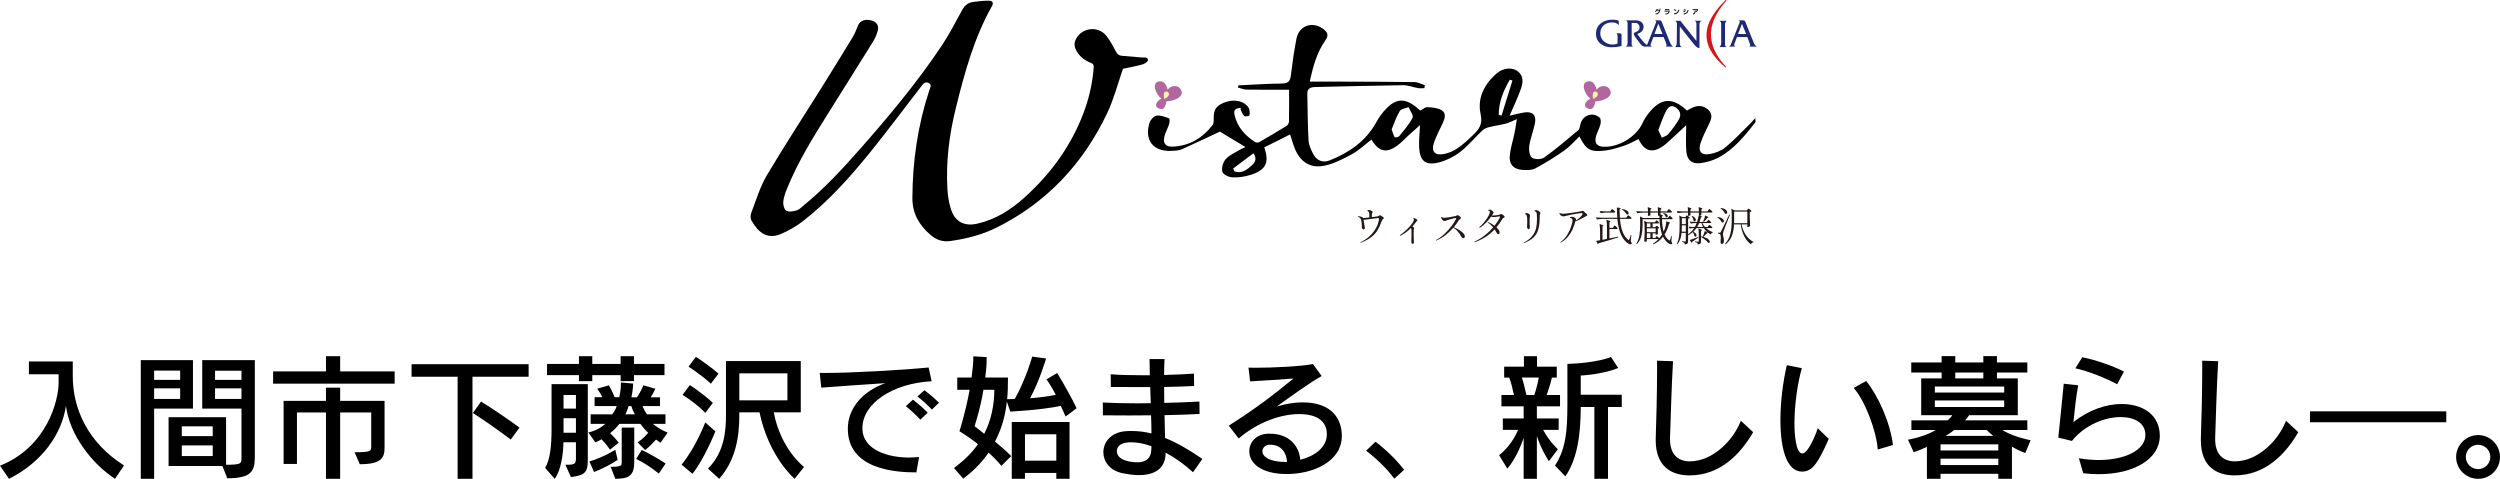 <?xml version="1.0" encoding="UTF-8"?>
<svg id="_レイヤー_2" data-name="レイヤー 2" xmlns="http://www.w3.org/2000/svg" viewBox="0 0 487.403 93.348">
  <defs>
    <style>
      .cls-1 {
        fill: #1e2973;
      }

      .cls-1, .cls-2, .cls-3, .cls-4, .cls-5, .cls-6, .cls-7 {
        stroke-width: 0px;
      }

      .cls-2 {
        fill: #d61518;
      }

      .cls-3 {
        fill: #b1669e;
      }

      .cls-4 {
        fill: #231815;
      }

      .cls-6 {
        fill: #f8f3a2;
      }

      .cls-7 {
        fill: #221714;
      }
    </style>
  </defs>
  <g id="_ヘッダー" data-name="ヘッダー">
    <g>
      <path class="cls-5" d="m22.421,93.348c-4.596-3.002-8.873-8.66-9.563-14.213-.85,5.633-4.755,11.025-11.104,14.213l-1.753-2.551c9.298-3.745,11.423-12.884,11.423-16.151v-1.673h-5.792v-2.498h8.554v2.843c0,6.402,2.949,12.964,9.989,17.427l-1.753,2.604Z"/>
      <path class="cls-5" d="m27.447,93.348v-23.139h10.174v9.457h-7.571v13.682h-2.604Zm7.677-21.093h-5.074v1.807h5.074v-1.807Zm0,3.454h-5.074v2.071h5.074v-2.071Zm8.235,15.142h-10.493v-9.511h11.21v9.271c2.922,0,3.002-.266,3.002-1.168v-9.777h-7.651v-9.457h10.254v18.941c0,2.789-.771,4.092-5.366,4.092l-.957-2.392Zm-1.886-7.73h-6.03v1.913h6.03v-1.913Zm0,3.72h-6.03v2.072h6.03v-2.072Zm5.605-14.559h-5.154v1.78h5.154v-1.78Zm0,3.428h-5.154v2.071h5.154v-2.071Z"/>
      <path class="cls-5" d="m53.246,74.805v-2.391h10.308v-2.975h2.763v2.975h10.626v2.391h-23.696Zm15.886,13.363c3.188,0,3.241-.213,3.241-1.143v-6.615h-6.057v12.938h-2.763v-12.938h-5.659v10.042h-2.604v-12.3h8.262v-2.576h2.763v2.576h8.66v9.139c0,2.02-.69,3.215-4.835,3.215l-1.009-2.338Z"/>
      <path class="cls-5" d="m89.22,93.348v-19.897h-8.979v-2.444h22.82v2.444h-10.945v19.897h-2.896Zm10.36-7.65c-2.179-1.647-5.021-3.666-7.385-5.181l1.594-2.231c2.338,1.435,5.286,3.48,7.491,5.074l-1.7,2.338Z"/>
      <path class="cls-5" d="m110.238,90.612c1.807,0,2.046-.105,2.046-1.328v-3.055h-2.444c0,2.258-.504,5.578-1.7,7.119l-1.859-2.125c.983-1.646,1.249-4.357,1.249-7.545v-8.793h7.066v14.85c0,2.418-.638,2.949-3.294,3.268l-1.063-2.391Zm13.363-17.48v1.17h-2.604v-1.17h-5.526v1.17h-2.603v-1.17h-6.217v-2.178h6.217v-1.514h2.603v1.514h5.526v-1.514h2.604v1.514h5.95v2.178h-5.95Zm-11.317,3.879h-2.417v2.656h2.417v-2.656Zm0,4.517h-2.417v2.843h2.417v-2.843Zm16.497,4.782c-.266-.16-.638-.426-.876-.611-.372.398-1.116,1.248-2.126,2.045l-1.461-1.487c1.116-.771,1.807-1.567,2.046-1.886-.559-.531-1.116-1.195-1.515-1.727h-4.091c-.479.61-1.195,1.354-1.807,1.806.531.505,1.195,1.222,1.674,1.86l-1.7,1.354c-.585-.851-1.249-1.62-1.674-2.019-.318.212-.744.424-1.169.61l-1.381-1.939c1.435-.319,2.63-1.036,3.294-1.673h-2.843v-1.86h4.224c.372-.531.691-1.062.851-1.62h-4.304v-1.727h1.514c-.398-.824-1.009-1.647-1.009-1.647l2.284-.664s.69,1.195,1.116,2.312h.903c.292-1.17.318-2.205.318-2.577v-.292l2.391.212s0,1.196-.345,2.684h1.089c.771-1.116,1.249-2.338,1.249-2.338l2.337.664s-.345.771-.902,1.674h1.806v1.7h-3.4c.133.398.479,1.089.877,1.62h3.587v1.86h-2.444c.611.531,1.779,1.274,2.869,1.699l-1.382,1.967Zm-13.867,3.666c2.896-.904,5.048-2.285,5.048-2.285l.451,1.966s-1.966,1.354-4.596,2.364l-.903-2.045Zm4.145,1.035c2.151,0,2.151-.213,2.151-1.035v-6.615h2.444v6.721c0,2.551-.956,3.268-3.692,3.268l-.903-2.338Zm4.729-10.228c-.346-.585-.611-1.249-.717-1.62h-.505c-.133.451-.398,1.143-.638,1.62h1.859Zm4.649,11.556s-1.833-1.594-4.41-2.869l1.089-1.753c2.736,1.329,4.649,2.657,4.649,2.657l-1.328,1.965Z"/>
      <path class="cls-5" d="m132.876,90.586c2.763-3.321,4.623-8.235,4.623-8.235l1.966,1.754s-2.126,5.365-4.463,8.262l-2.126-1.78Zm4.623-10.095c-1.966-2.045-4.437-3.507-4.437-3.507l1.435-1.913s2.523,1.621,4.489,3.48l-1.487,1.939Zm1.089-5.686c-2.019-1.859-4.356-3.32-4.356-3.32l1.435-1.912s2.284,1.434,4.409,3.268l-1.487,1.965Zm16.338,18.543s-5.021-4.197-6.854-12.964h-3.933v.558c0,4.33-.743,8.847-3.932,12.406l-2.178-1.992c3.268-3.215,3.507-7.598,3.507-10.414v-10.547h14.584v9.989h-5.26c1.328,7.199,5.897,10.653,5.897,10.653l-1.833,2.311Zm-1.408-20.562h-9.378v5.26h9.378v-5.26Z"/>
      <path class="cls-5" d="m178.654,92.1c-4.171,0-13.362-.611-13.362-8.527,0-3.853,2.763-7.279,7.332-8.873-4.117.266-9.404.637-12.513.877l-.292-2.869h1.169c4.889,0,14.585-.531,20.058-1.062l.584,2.683c-7.624.398-13.495,4.356-13.495,9.138,0,4.384,5.233,5.738,9.085,5.738.638,0,1.302-.053,1.966-.105l-.531,3.002Zm.771-10.281c-.823-.903-1.833-1.833-2.815-2.63l1.381-1.275c.983.771,2.02,1.647,2.869,2.55l-1.435,1.355Zm2.258-1.966c-.823-.876-1.779-1.753-2.815-2.55l1.354-1.223c1.01.744,1.992,1.594,2.843,2.444l-1.382,1.328Z"/>
      <path class="cls-5" d="m207.749,81.208c-.319-.69-.611-1.434-.931-2.072-1.673.346-4.755.824-9.855,1.116l-.664-1.966c-.372,3.428-1.302,5.818-2.312,7.811,2.02,1.646,3.161,2.816,3.161,2.816l-1.912,1.912s-.903-1.143-2.497-2.577c-1.674,2.444-3.587,4.038-4.941,5.074l-1.807-2.072c1.966-1.461,3.48-2.948,4.676-4.649-1.062-.85-2.312-1.727-3.613-2.523,0,0,1.169-3.613,1.993-8.076h-2.418v-2.391h2.789c.187-1.381.346-2.789.346-4.145l2.604.16c0,1.408-.106,2.736-.292,3.984h4.437c0,1.515-.027,2.922-.16,4.225.479,0,1.036-.054,1.488-.054,2.231-3.958,3.4-8.262,3.4-8.262l2.709.372s-1.274,4.356-3.134,7.757c1.992-.133,3.904-.452,5.021-.664-.771-1.567-1.807-3.028-1.807-3.028l2.072-1.223s1.913,3.002,3.799,6.854l-2.151,1.62Zm-16.02-5.207c-.558,3.48-1.408,6.031-1.727,7.094.717.504,1.275,1.01,1.886,1.487,1.382-2.71,1.966-5.685,1.966-8.581h-2.125Zm14.213,17.348v-1.143h-6.11v1.143h-2.577v-11.078h11.264v11.078h-2.576Zm0-8.687h-6.11v5.153h6.11v-5.153Z"/>
      <path class="cls-5" d="m232.591,92.073c-1.62-1.487-3.453-2.815-5.34-3.825v.054c0,3.135-2.231,4.33-5.233,4.33-1.009,0-2.125-.16-3.268-.398-2.443-.531-3.639-2.312-3.639-4.064,0-1.913,1.435-3.826,4.197-4.092.451-.053.903-.053,1.354-.053,1.249,0,2.523.159,3.825.479,0-1.09-.026-2.285-.079-3.533-1.435.026-2.869.026-4.251.026-1.886,0-3.64,0-5.127-.026l-.026-2.498c1.912.107,4.25.16,6.721.16.877,0,1.754,0,2.63-.027-.026-.823-.079-1.992-.105-3.135-2.79,0-5.526,0-7.678-.025l-.026-2.471c1.833.133,4.038.186,6.296.186h1.328c0-1.036-.026-2.152-.053-3.162h2.922c-.054.904-.08,1.967-.08,3.109,2.152-.054,4.171-.16,5.818-.266l.026,2.417c-1.727.079-3.746.159-5.845.187,0,.982.026,2.045.026,3.107,2.471-.053,4.862-.159,6.854-.266l.026,2.418c-1.939.105-4.304.186-6.827.238.026,1.541.079,3.055.106,4.438,2.311.93,4.729,2.337,7.278,4.09l-1.833,2.604Zm-12.087-5.844c-2.656,0-2.763,1.381-2.763,1.7,0,2.046,3.268,2.204,3.984,2.204,1.727,0,2.684-.822,2.736-2.47,0-.213,0-.425.026-.665-1.381-.504-2.736-.77-3.984-.77Z"/>
      <path class="cls-5" d="m247.606,84.555c3.799,0,5.712,2.497,5.897,5.074,2.577-.611,5.181-2.285,5.181-4.968,0-2.444-1.754-3.932-5.42-3.932-3.427,0-7.943,1.487-11.769,4.755l-1.939-2.497c4.649-2.923,8.873-6.083,12.619-9.192-2.656.213-6.163.426-8.448.559l-.318-2.684c.398,0,.877.027,1.354.027,3.48,0,8.847-.266,11.211-.718l1.7,2.338c-2.312,1.275-6.189,4.091-8.74,5.925,1.833-.531,3.507-.797,5.021-.797,5.817,0,7.65,3.347,7.65,6.534,0,5.074-5.712,7.438-10.706,7.438-4.968,0-7.332-2.072-7.332-4.437,0-1.7,1.249-3.347,3.692-3.427h.346Zm3.32,5.499c-.105-1.62-.982-3.347-3.294-3.347h-.159c-.797.025-1.354.61-1.354,1.274,0,1.196,1.753,2.072,4.303,2.072h.505Z"/>
      <path class="cls-5" d="m271.838,93.322c-2.258-3.081-5.499-5.446-5.499-5.446l1.833-1.753s3.135,2.284,5.579,5.473l-1.913,1.727Z"/>
      <path class="cls-5" d="m297.054,93.348v-7.996c-.664,2.02-1.86,4.516-3.188,6.004l-1.594-2.604c1.939-1.541,3.161-3.613,3.692-4.941h-2.975v-2.231h4.064v-2.364h-4.33v-2.205h2.443c-.266-1.275-.638-2.683-.93-3.4h-.982v-2.125h3.852v-2.045h2.551v2.045h3.852v2.125h-.956c-.133.718-.585,2.205-1.01,3.4h2.604v2.205h-4.517v2.364h4.251v2.231h-3.028c1.248,2.338,2.869,3.772,2.869,3.772l-1.754,2.338s-1.514-2.312-2.338-4.915v8.342h-2.576Zm2.072-16.338c.398-1.143.743-2.576.876-3.4h-3.294c.266.771.611,2.179.877,3.4h1.541Zm11.715,16.338v-14h-2.656c0,5.393-.69,10.175-3.002,13.521l-2.02-2.098c2.099-3.241,2.418-6.642,2.418-11.928v-7.891c5.871-.186,8.501-1.355,8.501-1.355l1.408,2.152c-3.374,1.328-7.306,1.461-7.306,1.461v3.746h7.996v2.391h-2.684v14h-2.656Z"/>
      <path class="cls-5" d="m341.795,84.263c-2.471,4.251-6.402,8.421-12.433,8.421-3.4,0-6.562-1.646-6.562-6.827v-.319c.106-3.506.266-8.5.266-13.441v-1.78l3.108.106c-.318,5.499-.451,11.396-.584,14.93v.293c0,2.789,1.408,4.303,3.878,4.303.559,0,1.169-.08,1.833-.238,2.896-.691,6.402-3.454,8.103-7.678l2.392,2.231Z"/>
      <path class="cls-5" d="m356.543,85.565c-2.019,4.543-3.135,6.375-5.18,6.375-4.038,0-4.251-7.65-4.251-9.988,0-3.427.452-7.306,1.249-10.759l2.922.585c-.877,3.135-1.435,7.305-1.435,10.758,0,1.993.239,5.871,1.541,5.871,1.062,0,2.471-3.293,3.002-4.914l2.151,2.072Zm9.537,2.072c-.239-3.693-2.523-9.564-4.676-12.008l2.418-1.355c2.364,2.869,4.702,8.129,5.233,12.486l-2.976.877Z"/>
      <path class="cls-5" d="m389.596,93.348v-.982h-11.264v.982h-2.657v-6.242c-.771.398-1.673.77-2.576,1.062l-1.116-2.444c2.046-.372,4.091-1.089,5.42-1.886h-4.756v-1.887h7.066c.398-.346.744-.717.903-1.01h-6.057v-7.172h3.984v-1.143h-5.924v-1.966h5.924v-1.222h2.657v1.222h5.472v-1.222h2.657v1.222h5.924v1.966h-5.924v1.143h4.064v7.172h-9.484c-.212.346-.451.638-.797,1.01h12.141v1.887h-4.861c1.115.717,3.081,1.487,5.499,1.992l-1.036,2.497c-.982-.372-1.913-.823-2.604-1.249v6.27h-2.656Zm1.143-17.984h-13.522v1.168h13.522v-1.168Zm0,2.709h-13.522v1.275h13.522v-1.275Zm-1.143,8.555h-11.264v1.195h11.264v-1.195Zm0,2.789h-11.264v1.248h11.264v-1.248Zm-8.634-5.578c-.452.398-1.062.823-1.674,1.142h9.324c-.505-.398-1.009-.85-1.274-1.142h-6.376Zm5.711-11.211h-5.472v1.143h5.472v-1.143Z"/>
      <path class="cls-5" d="m405.301,89.337c1.328.24,2.63.346,3.878.346,5.128,0,9.086-1.939,9.086-4.888,0-2.338-2.125-3.48-4.809-3.48-3.081,0-6.96,1.487-9.511,4.649l-2.656-.638c.292-2.683.797-7.917,1.062-10.521l2.816.319c-.426,2.258-.718,5.127-.93,7.173,2.975-2.391,6.429-3.533,9.404-3.533,3.984,0,7.438,1.992,7.438,6.216,0,4.464-4.968,7.466-11.901,7.466-.982,0-1.992-.054-3.028-.187l-.85-2.923Zm7.465-14.424c-1.939-1.063-5.632-2.578-8.156-3.109l1.355-2.151c2.523.478,6.083,1.727,8.129,2.79l-1.328,2.471Z"/>
      <path class="cls-5" d="m448.077,84.263c-2.471,4.251-6.402,8.421-12.433,8.421-3.4,0-6.562-1.646-6.562-6.827v-.319c.106-3.506.266-8.5.266-13.441v-1.78l3.108.106c-.318,5.499-.451,11.396-.584,14.93v.293c0,2.789,1.408,4.303,3.878,4.303.559,0,1.169-.08,1.833-.238,2.896-.691,6.402-3.454,8.103-7.678l2.392,2.231Z"/>
      <path class="cls-5" d="m450.366,82.324v-2.126h26.565v2.126h-26.565Z"/>
      <path class="cls-5" d="m483.153,93.348c-2.365,0-4.304-1.886-4.304-4.25,0-2.338,1.938-4.277,4.304-4.277,2.337,0,4.25,1.939,4.25,4.277,0,2.364-1.913,4.25-4.25,4.25Zm-.027-6.641c-1.302,0-2.391,1.062-2.391,2.363,0,1.328,1.089,2.392,2.391,2.392s2.392-1.063,2.392-2.392c0-1.301-1.09-2.363-2.392-2.363Z"/>
    </g>
    <g>
      <g>
        <path class="cls-4" d="m269.797,42.518c0,.047-.01.081-.028.102-.019.021-.049.043-.091.063-.058.021-.103.056-.134.103-.042.059-.073.109-.095.154-.021.045-.055.13-.103.256-.247.684-.518,1.264-.812,1.74s-.699.912-1.215,1.31-1.191.753-2.028,1.069c-.052.021-.097.031-.134.031-.026,0-.039-.006-.039-.016,0-.016.047-.051.142-.103,1.005-.505,1.772-1.089,2.304-1.752s.879-1.247,1.042-1.751c.163-.506.244-.855.244-1.05,0-.11-.047-.165-.142-.165-.074,0-1.031.121-2.872.362.036.153.068.323.095.513l.062.402.048.261c.037.2.055.321.055.362,0,.08-.023.154-.07.226-.048.071-.103.106-.166.106-.084,0-.166-.045-.244-.135-.079-.089-.119-.207-.119-.354l.009-.189c0-.289-.026-.585-.079-.888s-.118-.501-.197-.596c-.042-.058-.102-.111-.178-.162-.076-.049-.146-.082-.209-.098-.031-.011-.058-.02-.079-.027-.021-.009-.031-.021-.031-.036,0-.042.02-.068.059-.079.04-.01.091-.016.154-.016.089,0,.225.026.406.079.182.052.288.1.319.142.021.026.045.071.071.135.311-.021.718-.063,1.223-.127l.008-.299c0-.169-.008-.318-.023-.451-.016-.137-.037-.229-.063-.279s-.07-.099-.134-.146c-.031-.021-.06-.037-.083-.051s-.043-.026-.059-.039c-.017-.014-.024-.031-.024-.052,0-.036.025-.069.075-.099s.109-.043.178-.043.178.021.327.066c.15.045.257.096.319.154.085.078.127.143.127.189,0,.037-.014.076-.04.118s-.042.068-.047.079c-.048.078-.071.25-.071.513,0,.137.003.229.008.276.726-.09,1.126-.143,1.199-.158.063-.016.143-.061.237-.135.005-.004.024-.02.059-.043s.064-.035.091-.035c.048,0,.155.055.323.166.169.109.281.191.34.244.058.059.087.107.087.15Z"/>
        <path class="cls-4" d="m276.239,42.801c.061.068.091.132.091.189,0,.037-.03.075-.091.115-.061.039-.099.072-.114.098-.227.332-.484.658-.773.979.09.037.169.074.237.111.073.036.11.089.11.157,0,.036-.011.097-.032.182-.026.089-.042.187-.047.292l-.008.797c0,.668.011,1.072.031,1.215.016.11.023.199.023.268,0,.217-.068.324-.205.324-.095,0-.169-.03-.225-.091s-.083-.153-.083-.28c0-.021.006-.189.016-.505.011-.315.017-.62.017-.915l-.009-.868c0-.189-.028-.329-.086-.418-.61.615-1.276,1.104-1.996,1.468-.053.025-.095.039-.127.039-.042,0-.062-.01-.062-.031,0-.037.044-.087.134-.15.536-.389,1.002-.785,1.396-1.188s.697-.758.907-1.068.315-.523.315-.64c0-.089-.031-.16-.095-.213-.036-.021-.055-.042-.055-.063,0-.041.044-.062.134-.062.152,0,.289.034.41.103.063.036.125.089.186.157Z"/>
        <path class="cls-4" d="m284.385,44.778c.331.197.613.412.848.643.234.232.352.453.352.664,0,.094-.029.178-.087.252s-.124.11-.197.11c-.074,0-.15-.032-.229-.099-.079-.066-.15-.159-.214-.28-.194-.368-.422-.696-.682-.985-.261-.29-.536-.521-.825-.695-.457.531-.965,1.014-1.522,1.448-.558.434-1.154.782-1.791,1.046-.026.01-.047.016-.063.016-.031,0-.047-.014-.047-.04,0-.021.026-.048.079-.079.578-.305,1.145-.726,1.7-1.262.555-.537,1.028-1.076,1.42-1.617.392-.543.648-.971.77-1.287l.016-.062c0-.031-.026-.047-.079-.047-.105,0-.405.065-.899.197-.494.131-.823.233-.986.307-.021.012-.055.029-.103.056-.047.026-.098.04-.149.04-.132,0-.253-.044-.363-.131s-.197-.188-.261-.304c-.062-.116-.095-.208-.095-.276s.019-.103.056-.103c.016,0,.049.018.099.052s.106.062.17.082c.084.032.182.048.292.048s.457-.046,1.041-.138.955-.162,1.112-.209c.079-.021.16-.056.245-.104.104-.047.171-.07.197-.07.052,0,.133.033.24.099s.202.142.284.229c.081.087.122.161.122.226,0,.036-.016.069-.047.098-.032.029-.085.072-.158.131-.11.073-.179.134-.205.182-.284.468-.612.928-.986,1.381.3.125.615.287.947.484Z"/>
        <path class="cls-4" d="m292.937,41.831c.11.068.208.148.292.237s.127.157.127.205-.013.081-.036.103-.064.043-.122.062c-.068.032-.121.061-.158.088-.036.025-.073.068-.11.126-.357.604-.752,1.165-1.184,1.681.416.379.624.699.624.963,0,.109-.025.199-.075.268s-.114.103-.193.103c-.116,0-.224-.097-.323-.292-.116-.23-.242-.449-.379-.654-1.036,1.1-2.291,1.92-3.764,2.461-.063.021-.113.031-.149.031-.043,0-.063-.013-.063-.039,0-.025.056-.065.166-.118,1.304-.615,2.477-1.525,3.519-2.729-.152-.189-.3-.346-.441-.47-.143-.124-.271-.228-.387-.312-.116-.084-.192-.143-.229-.174-.031-.026-.047-.05-.047-.07,0-.021.013-.032.039-.032.021,0,.05.008.087.024.399.157.812.396,1.239.717.221-.273.412-.535.575-.785.163-.249.288-.458.375-.627.087-.168.13-.273.13-.315,0-.036-.009-.063-.027-.079s-.051-.023-.099-.023c-.037,0-.095.011-.174.031-.399.074-.718.111-.954.111-.216,0-.374-.032-.474-.096-.295.41-.65.829-1.069,1.255-.418.427-.774.716-1.068.868-.063.031-.108.047-.135.047-.036,0-.055-.016-.055-.047,0-.037.034-.082.103-.135.226-.184.487-.455.785-.812.297-.357.556-.718.776-1.08.222-.363.351-.647.387-.853.011-.073.016-.121.016-.142,0-.189-.092-.285-.275-.285-.026,0-.048,0-.063-.004-.016-.002-.023-.012-.023-.027,0-.036.04-.07.122-.102.081-.032.156-.048.225-.048.079,0,.179.034.3.103s.228.146.32.232c.092.087.138.159.138.217,0,.037-.018.08-.052.131-.034.05-.059.088-.074.114-.032.079-.098.194-.197.347.026.006.055.008.087.008.179,0,.411-.014.698-.043.286-.029.487-.064.604-.106.062-.021.131-.05.205-.087.078-.031.142-.047.189-.047.073,0,.165.033.275.102Z"/>
        <path class="cls-4" d="m297.032,47.37c0-.021.045-.055.135-.103.688-.39,1.213-.812,1.573-1.267s.603-.946.727-1.475c.123-.529.186-1.158.186-1.891,0-.221-.011-.499-.032-.836-.011-.23-.065-.392-.165-.48-.059-.053-.113-.092-.166-.115s-.088-.041-.106-.055-.027-.033-.027-.06c0-.073.103-.11.308-.11.073,0,.146.006.221.016.131.031.271.107.418.229s.221.225.221.309c0,.042-.019.1-.055.174-.006.01-.02.047-.044.109-.023.063-.035.135-.035.213,0,.227-.006.492-.016.797-.032.853-.143,1.555-.332,2.107-.188.553-.493,1.02-.911,1.4s-.998.727-1.739,1.037c-.053.021-.092.031-.118.031s-.04-.01-.04-.031Zm.773-2.832c-.063-.105-.095-.231-.095-.379,0-.016.008-.119.023-.312s.024-.358.024-.501c0-.531-.021-.912-.063-1.145-.016-.1-.038-.178-.067-.236-.028-.058-.077-.105-.146-.143-.048-.025-.087-.049-.118-.07-.032-.021-.048-.045-.048-.071,0-.036.034-.069.103-.099s.145-.043.229-.043c.074,0,.135.01.182.031.174.062.293.129.359.197.065.068.099.15.099.244,0,.063-.008.135-.023.213-.026.143-.04.416-.04.821l.008.615c0,.105.006.231.016.379.011.126.017.205.017.236,0,.105-.024.201-.071.288-.048.087-.113.131-.197.131-.063,0-.126-.053-.189-.158Z"/>
        <path class="cls-4" d="m309.277,41.662c.137.129.205.22.205.272,0,.031-.019.062-.056.094-.047.043-.123.085-.229.127l-.213.118c-.142.085-.416.23-.82.438-.405.207-.755.369-1.05.484l-.047.189c-.006.027-.016.072-.032.139-.016.065-.034.13-.055.193-.132.389-.277.762-.438,1.12-.161.357-.426.772-.793,1.243-.369.471-.829.857-1.381,1.163-.053.032-.09.048-.11.048-.032,0-.048-.014-.048-.04,0-.016.016-.036.048-.063.031-.025.05-.041.055-.047.505-.363.927-.831,1.267-1.404.339-.573.592-1.121.757-1.641.166-.521.249-.877.249-1.066,0-.173-.041-.306-.122-.398-.082-.092-.207-.158-.375-.201-.031-.01-.048-.025-.048-.047,0-.037.041-.064.123-.082.081-.02.177-.028.288-.028.157,0,.298.028.422.087.123.059.22.126.288.205s.103.147.103.205c0,.031-.014.072-.04.123-.026.049-.044.09-.055.121.552-.31.979-.673,1.278-1.088.068-.105.103-.182.103-.229,0-.101-.101-.15-.3-.15-.101,0-.381.038-.841.114s-.821.141-1.085.193c-.157.031-.37.081-.639.149-.185.048-.364.092-.541.131-.176.039-.306.059-.39.059-.111,0-.24-.047-.387-.142-.147-.095-.248-.192-.3-.292-.026-.053-.04-.1-.04-.143,0-.057.019-.086.056-.086.016,0,.047.012.095.035.047.023.089.041.126.051.115.037.269.056.458.056.131,0,.273-.008.426-.023.226-.021.714-.085,1.464-.189.749-.105,1.2-.179,1.353-.222.306-.094.494-.141.568-.141.037,0,.095.031.174.094.215.185.392.341.528.47Z"/>
        <path class="cls-4" d="m317.222,42.21c.016-.021.039-.053.07-.098.032-.045.06-.08.083-.104s.046-.035.067-.035c.031,0,.101.041.209.123.107.081.209.168.304.26s.142.156.142.193c-.021.084-.087.126-.197.126h-2.066c.162,1.999.686,3.351,1.569,4.056.053.053.095.078.127.078.036,0,.07-.039.103-.117.047-.09.101-.219.161-.387.061-.169.114-.334.162-.498l.103.016-.134,1.2c.137.188.205.329.205.418,0,.036-.014.073-.04.11-.047.062-.121.095-.221.095s-.219-.036-.355-.11-.266-.166-.386-.276c-.532-.458-.94-1.071-1.228-1.843-.286-.77-.479-1.684-.58-2.741h-2.793c-.373.005-.768.042-1.184.11l-.205-.402c.29.031.64.053,1.05.063h3.116c-.047-.632-.07-1.294-.07-1.988.273.021.464.044.571.071.108.025.162.055.162.086,0,.016-.023.043-.071.079l-.134.087v.276c0,.474.016.937.047,1.389h1.247l.166-.237Zm-2.628,1.988c.016-.021.038-.054.067-.098.028-.045.054-.078.075-.1.021-.021.042-.031.062-.031.032,0,.095.039.189.119.095.078.183.162.265.252.081.09.122.152.122.189-.021.084-.087.126-.197.126h-1.396v1.831c.553-.105,1.123-.222,1.712-.348l.023.134c-1.057.358-2.327.739-3.811,1.144-.037.096-.098.156-.182.182l-.339-.631c.11-.016.368-.058.773-.126v-1.562c0-.658-.034-1.191-.103-1.603.494.147.741.255.741.323,0,.021-.019.045-.055.071l-.111.071v2.611l.868-.174v-2.114c0-.663-.034-1.202-.103-1.617.289.084.489.151.6.201s.166.093.166.13c0,.016-.021.039-.063.071l-.118.079v1.096h.663l.149-.229Zm-.505-3.203c.021-.025.043-.058.067-.094.023-.037.048-.068.074-.096.026-.025.051-.039.071-.039.032,0,.098.038.197.114s.192.159.276.249c.084.089.126.152.126.189-.021.084-.089.126-.205.126h-1.443c-.374.005-.769.042-1.184.11l-.205-.402c.289.031.639.053,1.049.062h1.026l.149-.221Zm2.154-.236c.294.037.537.1.729.189s.331.189.418.3.131.218.131.323c0,.079-.021.143-.063.189s-.098.07-.166.07c-.053,0-.11-.016-.174-.047-.073-.162-.201-.334-.382-.513-.182-.179-.364-.326-.549-.442l.056-.07Z"/>
        <path class="cls-4" d="m325.34,42.289c.021-.026.042-.056.062-.087.021-.031.044-.061.067-.086.023-.027.046-.04.067-.04.031,0,.093.037.186.11.092.074.177.152.256.236.079.085.118.146.118.182-.021.084-.084.127-.188.127h-1.886c.025.936.131,1.74.315,2.414.073-.147.134-.281.182-.402.1-.236.181-.508.244-.812s.095-.568.095-.789c.284.084.483.15.6.201.115.05.174.09.174.122,0,.026-.026.048-.079.063l-.142.055c-.211.826-.503,1.533-.876,2.123.205.479.481.852.828,1.12.048.048.084.071.11.071.037,0,.071-.037.103-.111.079-.162.169-.426.269-.789l.095.016-.095,1.05c.115.169.174.29.174.363,0,.021-.011.052-.032.095-.047.068-.118.103-.213.103-.168,0-.379-.101-.631-.3-.363-.295-.668-.687-.915-1.176-.495.646-1.131,1.146-1.91,1.499l-.086-.11c.41-.258.786-.565,1.128-.924h-2.288v.371c0,.027-.035.061-.106.104-.071.041-.156.062-.257.062-.036,0-.069-.016-.099-.047-.028-.032-.043-.068-.043-.111.037-.451.061-.951.071-1.498v-.829c0-.663-.034-1.202-.103-1.617l.623.284h1.499l.118-.182c.016-.021.042-.057.079-.106.036-.05.071-.075.103-.075.053,0,.148.062.288.189.139.126.209.219.209.275-.021.085-.087.127-.197.127h-1.058v.718h.513l.103-.126c.011-.011.03-.034.06-.071.029-.036.062-.056.099-.056.053,0,.15.055.292.162s.213.191.213.249c-.021.031-.057.061-.106.087-.05.025-.106.045-.17.055v.348l.017.291c0,.074.005.195.016.363-.021.043-.075.084-.162.127-.087.041-.164.062-.232.062h-.056v-.275h-.584v.891h.521l.283-.379c.205.169.371.316.497.442.195-.221.374-.468.537-.741-.284-.779-.453-1.771-.505-2.975h-3.29v1.104c0,.757-.072,1.457-.218,2.099-.145.642-.45,1.207-.919,1.696l-.095-.095c.311-.505.515-1.055.611-1.648.098-.595.146-1.275.146-2.044v-.805c0-.326-.016-.608-.048-.845l.616.301h3.188l-.017-.45c-.047.016-.104.023-.173.023h-.087v-.615h-1.483v.173c.005.063.009.121.012.174s.007.092.012.119c-.011.047-.059.088-.146.121-.087.035-.181.053-.28.053-.031,0-.057-.017-.075-.048-.019-.032-.027-.068-.027-.11l.031-.269v-.213h-.923c-.374.005-.769.042-1.184.11l-.182-.402c.289.031.64.053,1.05.062h1.238c0-.326-.016-.607-.047-.844.268.079.456.144.563.193.108.051.162.094.162.131,0,.025-.023.052-.071.078l-.134.087v.354h1.483c0-.326-.016-.607-.048-.844.489.143.734.25.734.324,0,.025-.021.052-.063.078l-.134.087v.354h1.254l.158-.229c.021-.025.043-.058.067-.094.023-.037.048-.068.074-.096.026-.025.05-.039.071-.039.031,0,.099.039.201.118s.197.163.284.253.13.152.13.189c-.016.084-.079.126-.189.126h-2.051v.354c.31.105.465.192.465.261,0,.021-.023.05-.07.087l-.118.087v.253h1.19l.135-.206Zm-3.574,1.988v-.718h-.694v.718h.694Zm1.018.994v-.757h-1.712v.757h1.712Zm-1.018.222h-.694v.891h.694v-.891Zm2.564-3.961c.284.053.493.137.627.252s.201.234.201.355c0,.068-.021.125-.063.17s-.092.066-.149.066-.113-.018-.166-.055c-.037-.121-.105-.25-.205-.387s-.21-.25-.331-.34l.087-.062Z"/>
        <path class="cls-4" d="m333.056,44.049c.021-.026.052-.065.091-.118s.075-.079.106-.079.096.034.193.103.188.143.272.221c.084.079.126.137.126.174-.021.084-.087.126-.197.126h-1.018c.384.347.82.608,1.31.781l-.008.087c-.185.021-.313.146-.387.379-.568-.295-1.021-.711-1.357-1.247h-1.451c-.185.258-.39.497-.615.718.221.09.384.196.489.32.104.123.157.24.157.351,0,.079-.022.146-.067.197-.044.053-.099.079-.161.079-.068,0-.135-.031-.197-.095-.006-.121-.038-.255-.099-.402s-.13-.273-.209-.379c-.279.242-.581.439-.907.592l-.008-.008v1.136c0,.143-.015.258-.044.348s-.09.162-.182.217-.229.094-.414.114c-.021-.163-.061-.273-.118-.331-.084-.074-.234-.129-.45-.166v-.126c.337.031.545.048.624.048.047,0,.081-.012.103-.036.021-.023.031-.062.031-.114v-1.539h-.812c-.095.969-.382,1.715-.86,2.241l-.103-.087c.237-.432.39-.911.458-1.439.068-.529.103-1.164.103-1.906v-1.072c0-.438-.023-.808-.071-1.113l.6.285h.615l.103-.15c.016-.016.034-.039.056-.071.021-.031.039-.054.055-.067.017-.013.034-.02.056-.02.031,0,.096.033.193.1.098.064.188.137.272.213.084.076.126.133.126.169-.031.032-.078.062-.138.091-.061.029-.128.049-.201.059v3.062c.446-.316.836-.721,1.167-1.216h-.323c-.174.005-.353.042-.536.11l-.205-.402c.226.031.499.053.82.063h.379c.152-.263.273-.516.362-.757h-.402c-.236.004-.479.041-.726.109l-.197-.395c.263.031.584.053.963.063h.449c.132-.395.231-.808.3-1.239l.048.008v-.591h-1.649v.173c.005.063.009.121.012.174s.007.092.012.119c-.011.047-.058.088-.142.121-.084.035-.177.052-.276.052-.037,0-.064-.016-.083-.048-.019-.031-.027-.067-.027-.109l.031-.269v-.213h-.836c-.374.005-.769.042-1.184.11l-.182-.402c.289.031.64.053,1.05.062h1.151c0-.326-.016-.607-.047-.844.269.079.456.144.563.193.108.05.162.094.162.13,0,.026-.023.053-.071.079l-.134.087v.354h1.649c0-.326-.017-.607-.048-.844.273.079.464.144.572.193.107.05.162.094.162.13,0,.026-.024.053-.071.079l-.135.087v.354h1.184l.158-.229c.021-.025.043-.058.067-.095.023-.036.048-.067.074-.095.026-.025.05-.039.071-.039.031,0,.099.039.201.118s.197.163.284.253c.087.089.13.152.13.189-.016.084-.079.126-.189.126h-1.98v.474c0,.025-.036.057-.11.09-.073.035-.163.055-.268.06.342.063.513.124.513.182,0,.021-.026.044-.079.071l-.134.062c-.095.379-.185.674-.269.884h1.373l.142-.189c.021-.026.052-.065.091-.118s.075-.079.106-.079.094.033.186.099c.092.066.178.139.257.217.078.079.118.137.118.174-.021.079-.087.119-.197.119h-1.539c.143.273.316.525.521.757h.505l.142-.197Zm-5.16.149c0,.422-.008.744-.023.971h.797v-1.238h-.773v.268Zm.773-.496v-1.168h-.773v1.168h.773Zm.766,3.1c.379-.115.931-.32,1.656-.615l.04.104c-.432.314-.837.602-1.215.859-.006.042-.021.082-.044.118-.023.037-.054.058-.091.063l-.174-.261-.173-.269Zm.449-4.718c.253.11.438.235.557.375s.178.274.178.406c0,.084-.022.153-.067.209s-.102.083-.17.083-.134-.031-.197-.095c-.005-.142-.047-.302-.126-.481-.079-.179-.166-.328-.261-.449l.087-.048Zm3.148,4.549c.205.181.308.351.308.509,0,.062-.019.114-.056.154-.036.039-.087.059-.149.059-.026,0-.071-.011-.134-.031-.116-.185-.305-.379-.564-.584-.261-.205-.527-.381-.801-.529v.789c0,.148-.015.264-.044.348-.028.084-.088.152-.177.205-.09.053-.224.09-.402.11-.021-.152-.061-.258-.119-.315-.1-.074-.255-.123-.465-.15v-.126c.352.032.565.048.639.048.053,0,.088-.011.106-.031.019-.021.027-.059.027-.111v-1.199c0-.505-.026-.918-.078-1.238.468.142.702.25.702.323,0,.021-.021.045-.063.071l-.126.07v1.074c.058.01.165.031.323.062.09-.168.171-.355.245-.561.073-.205.126-.389.157-.553.395.211.592.348.592.411,0,.021-.021.036-.063.048l-.126.023c-.21.242-.437.465-.679.67.427.121.742.272.947.454Zm-.994-2.387c-.11-.205-.219-.458-.323-.757h-.442c-.115.278-.242.531-.379.757h1.145Zm.789-2.044c.189.053.284.104.284.15,0,.031-.029.055-.087.07l-.143.048c-.241.326-.481.587-.718.781l-.118-.079c.084-.163.163-.354.236-.572.074-.218.127-.416.158-.596l.387.197Z"/>
        <path class="cls-4" d="m334.878,42.305c.416.053.722.157.919.314.197.158.296.321.296.49,0,.078-.023.146-.07.201-.048.055-.105.082-.174.082-.063,0-.124-.018-.182-.055-.058-.163-.171-.334-.339-.514-.169-.178-.343-.326-.521-.441l.071-.078Zm.41,3.068c.048,0,.083-.009.106-.027.024-.019.057-.064.099-.139.095-.184.649-1.32,1.665-3.408l.134.048-.354.876c-.101.258-.265.67-.493,1.238s-.362.918-.398,1.049c-.09.253-.134.482-.134.688,0,.1.023.244.07.434.079.295.118.553.118.773,0,.441-.142.662-.426.662-.142,0-.221-.131-.236-.395.036-.263.055-.518.055-.766,0-.426-.055-.678-.165-.757-.053-.036-.108-.062-.166-.075-.058-.013-.134-.025-.229-.035v-.166h.354Zm.205-4.844c.427.068.74.187.943.354.202.169.304.343.304.521,0,.09-.023.162-.071.217-.047.056-.11.084-.189.084-.062,0-.123-.02-.182-.056-.062-.179-.18-.367-.351-.564s-.346-.356-.524-.478l.07-.078Zm5.216.314c.016-.02.043-.056.083-.105.039-.051.074-.075.106-.075.031,0,.095.036.188.11.095.074.184.154.265.24.082.088.122.148.122.186-.053.074-.163.127-.331.158v.915c.011.632.031,1.224.063,1.775-.037.048-.105.095-.205.142-.101.048-.189.071-.269.071-.031,0-.057-.016-.075-.048-.019-.031-.027-.068-.027-.109,0-.006.011-.066.031-.182v-.174h-1.128c.163.794.444,1.484.844,2.07.4.588.897,1.038,1.491,1.354l-.023.071c-.105.011-.2.05-.284.118s-.149.16-.197.276c-.542-.399-.976-.921-1.302-1.562-.326-.643-.558-1.418-.694-2.328h-1.294c-.031.794-.165,1.521-.402,2.182-.236.66-.649,1.232-1.238,1.716l-.11-.095c.51-.584.853-1.238,1.029-1.965.176-.726.265-1.559.265-2.501v-1.167c0-.474-.024-.877-.071-1.207l.646.314h2.391l.127-.182Zm-.048,2.668v-2.257h-2.572v1.822c0,.189-.002.335-.008.435h2.58Z"/>
      </g>
      <path class="cls-5" d="m328.749,24.412c-.968.899-1.803,1.687-2.654,2.46-.609.553-1.195,1.146-1.867,1.613-2.092,1.453-3.653,1.011-4.779-1.38-.856.412-1.682.918-2.579,1.216-1.323.439-2.678.906-4.052,1.048-2.845.293-3.565-.185-4.9-2.772-.956.917-1.791,1.936-2.831,2.666-1.846,1.297-3.77,2.505-5.76,3.568-.707.378-1.71.353-2.56.287-1.713-.134-2.598-1.1-2.422-2.805.152-1.478.629-2.922.934-4.387.16-.767.26-1.546.451-2.71-.966.412-1.498.721-2.072.867-1.087.276-2.206.426-3.295.694-.465.115-.978.301-1.315.619-1.477,1.394-2.783,2.994-4.376,4.231-1.189.923-2.659,1.65-4.118,2.03-2.614.681-3.756-.264-3.881-2.957-.061-1.324.102-2.658.178-4.319-.941.844-1.687,1.506-2.425,2.177-.645.586-1.235,1.242-1.929,1.761-2.175,1.625-3.693,1.299-5.112-1.109-1.273.969-2.447,2.099-3.826,2.854-1.714.938-3.536,1.88-5.425,2.255-2.724.54-4.679-.816-5.713-3.392-.339-.844-.575-1.729-.9-2.724-.902.456-1.747.885-2.594,1.309-.818.409-1.639.812-2.446,1.211,1.031,2.966.346,4.417-2.665,5.372-1.132.359-2.382.535-3.563.48-.697-.033-1.807-.569-1.941-1.084-.191-.73.12-1.841.63-2.439.659-.773,1.717-1.213,2.619-1.772.356-.221.754-.375,1.255-.619-1.859-1.121-3.585-2.161-4.985-3.005-2.552,1.194-4.963,2.362-7.414,3.44-.597.262-1.323.281-1.995.317-3.561.19-5.364-2.053-4.312-5.473.179-.581.864-1.325,1.401-1.402.779-.112,1.653.268,2.443.558.119.044.087.764-.028,1.122-.265.824-.727,1.595-.922,2.43-.304,1.305.258,1.989,1.588,1.938,3.268-.125,5.827-1.651,7.798-4.186.228-.293.252-.807.239-1.215-.062-1.888.547-2.725,2.513-3.347,1.707-.539,3.544-.08,4.3,1.187.234.393.218.975.174,1.458-.009.094-.82.303-1.012.15-.335-.268-.49-.77-.692-1.188-.055-.114-.008-.277-.008-.419-1.085.107-1.423.394-1.216,1.35.509,2.36,2.03,4.021,3.996,5.309.199.13.61.144.816.027,1.789-1.023,3.564-2.073,5.314-3.16.25-.155.485-.555.491-.845.041-2.111.022-4.223.022-6.217-2.902,0-5.604.024-8.304-.019-.562-.009-1.121-.267-1.681-.41.037-.142.073-.283.11-.425,2.829-.129,5.658-.321,8.489-.355,1.182-.014,1.591-.437,1.726-1.56.289-2.401.632-4.8,1.092-7.174.527-2.721,3.39-3.544,5.511-1.669.739.654.647,1.25.112,2.013-1.673,2.386-2.399,5.135-3.034,8.016,1.7,0,3.282-.005,4.864.001,5.187.019,10.375.019,15.561.091.677.009,1.349.397,2.023.609-.031.193-.063.386-.094.579-.409,0-.828.057-1.226-.011-.983-.168-1.958-.578-2.932-.566-5.675.067-11.349.233-17.023.352-.92.019-1.667.2-1.644,1.329.062,3.038.074,6.079.244,9.111.049.879.476,1.777.889,2.585.662,1.293,1.863,1.819,3.189,1.295,3.81-1.504,7.065-3.728,9.12-7.43.557-1.003,1.244-1.98,2.054-2.786,2.099-2.089,3.896-1.925,6.548.493.436-.229.908-.69,1.356-.668.951.048,2.022.13,2.799.601.92.557.643,1.591.217,2.487-.601,1.266-1.268,2.516-1.716,3.836-.585,1.725.144,2.555,1.947,2.21.923-.177,1.863-.587,2.641-1.117,1.073-.731,2.041-1.634,2.979-2.54,1.153-1.115,1.987-2.063,1.52-4.146-.688-3.069.737-5.877,3.199-7.963,1.198-1.015,2.904-1.169,3.931-.445,1.27.896,1.176,2.212.757,3.417-.614,1.765-1.441,3.456-2.237,5.319.969-.217,1.876-.464,2.798-.617,1.654-.276,2.466.488,2.143,2.123-.29,1.468-.88,2.881-1.103,4.354-.116.762.019,1.932.511,2.315.51.396,1.825.39,2.379-.007,2.311-1.655,4.484-3.505,6.662-5.338.28-.235.324-.777.426-1.189.427-1.731,2.356-2.434,3.733-1.273.256.216.274.911.164,1.322-.235.88-.733,1.695-.924,2.579-.239,1.11.319,1.73,1.498,1.79,2.964.151,6.396-1.926,7.619-4.589.3-.654.688-1.285,1.129-1.854,2.397-3.097,4.693-3.296,7.548-.609.337-.183.696-.403,1.076-.578,1.125-.518,2.183-.394,3.101.448.889.815.609,1.721.164,2.654-.603,1.265-1.264,2.518-1.702,3.842-.524,1.584.162,2.411,1.81,2.111,1.057-.192,2.197-.621,3.016-1.289,1.643-1.34,3.094-2.914,4.617-4.399.369-.36.707-.751,1.244-1.325,0,.483.084.747-.012.868-2.087,2.617-4.179,5.261-7.212,6.856-1.044.549-2.258.89-3.433,1.053-1.657.23-2.629-.541-2.784-2.218-.15-1.617-.032-3.259-.032-5.165Zm-5.445.947c.269.584.476,1.032.683,1.481.415-.21.95-.321,1.224-.648.772-.924,1.517-1.891,2.122-2.929.552-.947.15-1.829-.726-2.371-.943-.583-1.509.206-1.84.857-.582,1.146-.979,2.385-1.463,3.61Zm-51.983-.144c.238.681.338,1.152.581,1.531.062.096.716.008.868-.18.937-1.157,1.958-2.291,2.621-3.6.229-.452-.486-1.379-.77-2.09-.594.25-1.461.337-1.729.783-.681,1.134-1.094,2.428-1.572,3.556Zm-30.916,7.65c.091.184.183.368.274.553,1.386.491,2.416-.303,3.363-1.169.593-.543,1.109-1.224.33-2.369-1.373,1.033-2.67,2.01-3.967,2.986Zm51.789-10.478c.185.045.369.091.554.136.708-2.277,1.417-4.553,2.125-6.83-.173-.051-.345-.102-.518-.153-1.236,2.126-2.168,4.344-2.162,6.847Z"/>
      <g>
        <g>
          <path class="cls-1" d="m315.044,6.483h.631c.204,0,.466.034.466.278v2.196s-.71.261-1.993.261c-1.282,0-2.996-.706-2.996-2.662,0-1.954,1.788-2.715,3.109-2.715.596,0,1.34.035,1.34.37v.653c-.502-.409-.706-.485-1.468-.485-.766,0-2.135.501-2.135,2.134,0,1.624,1.836,2.594,3.364,1.98v-1.246c0-.261-.021-.763-.318-.763Z"/>
          <path class="cls-1" d="m324.632,9.085h1.618c-.446-.167-.631-.705-.781-1.097-.151-.389-1.322-3.238-1.45-3.629-.133-.39-.316-.39-.469-.39h-.926c.445.15.2.466.126.689-.073.222-1.635,4.095-1.635,4.095-.541-.149-1.903-2.141-1.903-2.141,1.805-.519,1.53-2.643-.24-2.643h-2.029c.41.093.373.522.373.857v3.517c0,.483-.149.615-.391.742h1.487c-.409-.185-.3-.614-.3-.818v-3.794h.803c.43,0,.744.521.744.875,0,.573-.448.798-.892.964-.448.167-.205.54,0,.837.204.299.799,1.138,1.155,1.548.352.41.669.388.836.388h1.34c-.519-.165-.24-.573-.167-.778.076-.206.41-1.081.41-1.081h2.01s.243.631.466,1.192c.226.556.053.631-.185.667Zm-2.086-2.455l.762-1.991.82,1.991h-1.583Z"/>
          <path class="cls-1" d="m340.933,9.085h1.622c-.45-.167-.634-.705-.782-1.097-.148-.389-1.322-3.238-1.452-3.629-.132-.39-.315-.39-.467-.39h-.929c.449.15.204.466.128.689-.074.222-1.638,4.095-1.638,4.095-.104.243-.256.247-.352.332h1.34c-.521-.165-.242-.573-.168-.778.074-.206.411-1.081.411-1.081h2.009s.245.631.467,1.192c.222.556.054.631-.191.667Zm-2.082-2.455l.762-1.991.818,1.991h-1.581Z"/>
          <path class="cls-1" d="m335.208,9.18c.186-.168.354-.3.354-.893v-3.517c0-.278-.021-.597-.354-.708h1.43c-.148.132-.325.297-.325.672v3.554c0,.317-.065.783.346.893h-1.451Z"/>
          <path class="cls-1" d="m327.497,5.158s-.018,2.809-.018,3.128c0,.317.038.783.447.893h-1.36c.19-.168.335-.3.335-.893,0-.594.04-3.241.04-3.517,0-.278-.04-.597-.375-.708h1.046l3.125,3.926v-3.199c0-.206.038-.595-.39-.744h1.395c-.165.128-.412.185-.412.725v4.618s-.388.071-1.02-.69c-.635-.762-2.813-3.538-2.813-3.538Z"/>
          <path class="cls-2" d="m336.391,13.142c-4.093-3.45-5.659-7.51-.061-13.051.176-.176.342-.071.204.086-2.454,2.806-5.191,7.293-.056,12.794.08.083.05.266-.087.171Z"/>
        </g>
        <g>
          <path class="cls-7" d="m322.626,2.193c.222-.111.337-.296.395-.466l.212.026c-.02.045-.033.084-.066.144h.297c.002.008.007.046.008.054l.223-.034c-.019.154-.064.306-.139.445-.187.336-.442.423-.753.477l-.08-.187c.313-.04.613-.136.732-.569h-.404c-.13.163-.246.228-.297.259l-.127-.148Zm.874-.287c-.006-.035-.034-.149-.049-.188l.108-.017c.025.062.043.124.057.186l-.116.019Zm.172-.024c-.011-.054-.024-.105-.052-.178l.11-.017c.023.058.046.131.055.175l-.113.019Z"/>
          <path class="cls-7" d="m325.538,2.082c-.042.413-.202.701-.837.746l-.06-.184c.433-.018.602-.139.658-.38h-.791v-.182h1.029Zm-.082-.305v.184h-.853v-.184h.853Z"/>
          <path class="cls-7" d="m326.708,2.161c-.116-.079-.257-.148-.391-.191l.091-.171c.166.05.297.112.407.179l-.107.183Zm-.373.444c.466-.04.731-.2.879-.723l.189.095c-.197.657-.585.781-1.001.84l-.066-.213Z"/>
          <path class="cls-7" d="m328.51,2.372c-.108-.059-.235-.109-.367-.145l.069-.167c.097.022.254.07.374.134l-.076.177Zm-.3.237c.39-.034.665-.107.834-.674l.186.091c-.201.597-.507.741-.967.798l-.053-.215Zm.409-.535c-.121-.063-.25-.104-.38-.137l.071-.165c.119.022.267.066.387.125l-.079.177Z"/>
          <path class="cls-7" d="m330,2.684c.102-.042.316-.124.369-.4.02-.093.017-.17.017-.236l.207.001c-.002.053-.004.093-.011.162.093-.044.187-.108.245-.244h-.837v-.19h1.091c-.038.305-.163.465-.37.585l-.131-.135c-.034.252-.115.449-.45.615l-.13-.158Z"/>
        </g>
      </g>
      <g>
        <path class="cls-3" d="m230.292,17.572c-.56-1.155-2.187-.929-2.634-.042,0,0-.303-2.005-1.8-1.642-1.344.325-.573,2.462.579,3.347-1.157.556-1.321,1.515-.655,1.842.894.439,1.369.129,1.629-1.308,1.663-.079,3.481-.957,2.881-2.196Z"/>
        <path class="cls-6" d="m226.959,19.304h0c-.108-.562-.191-1.67.56-1.439.613.189.531,1.018-.56,1.439Z"/>
      </g>
      <g>
        <path class="cls-3" d="m313.918,17.572c-.56-1.155-2.187-.929-2.634-.042,0,0-.303-2.005-1.8-1.642-1.344.325-.573,2.462.579,3.347-1.157.556-1.321,1.515-.655,1.842.894.439,1.369.129,1.629-1.308,1.663-.079,3.481-.957,2.881-2.196Z"/>
        <path class="cls-6" d="m310.585,19.304h0c-.108-.562-.191-1.67.56-1.439.613.189.531,1.018-.56,1.439Z"/>
      </g>
      <path class="cls-5" d="m218.936,13.407c-1.016,2.906-1.774,5.908-3.078,8.651-4.683,9.854-11.784,17.463-21.633,22.346-2.822,1.399-5.855,2.155-8.971,2.593-1.465.206-2.721-.24-3.797-1.164-2.21-1.896-3.591-4.156-3.576-7.239.036-7.198,1.058-14.218,3.322-21.056.149-.449.539-1-.149-1.351-.694-.356-1.07.164-1.425.623-3.366,4.349-6.647,8.766-10.108,13.037-3.869,4.775-7.978,9.351-12.836,13.16-1.367,1.072-2.922,1.996-4.529,2.648-2.631,1.068-4.361-.366-5.677-2.72-.215-.384-.161-1.053.011-1.497.937-2.428,1.679-4.986,2.988-7.204,3.348-5.672,6.969-11.182,10.463-16.767,2.109-3.372,4.201-6.756,6.265-10.156.437-.721.751-1.524,1.061-2.313.383-.974,1.437-1.369,2.761-.977.891.264,1.375,1.037,1.103,1.996-.204.721-.51,1.439-.904,2.075-2.914,4.697-5.866,9.371-8.799,14.057-2.949,4.712-5.886,9.431-7.978,14.609-.339.838-.668,1.723-.744,2.608-.05.582.201,1.517.611,1.731.53.276,1.389.108,2.037-.094.519-.161.945-.643,1.392-1.007,4.068-3.318,7.603-7.173,11.06-11.097,5.629-6.388,11.079-12.925,15.808-20.019,1.477-2.216,2.702-4.604,3.983-6.946.499-.911,1.195-1.44,2.19-1.562.991-.122,1.991-.245,2.987-.24.775.004.978.423.617,1.064-3.492,6.208-5.336,13.003-7.031,19.842-1.292,5.213-1.965,10.513-1.644,15.895.079,1.319.296,2.67.708,3.92.793,2.405,2.62,3.316,5.098,2.756,3.602-.814,6.604-2.737,9.291-5.168,5.055-4.574,8.98-9.961,11.417-16.365,1.085-2.851,1.753-5.803,1.998-8.852.044-.546-.074-.8-.609-1.001-1.296-.486-2.308-1.372-2.902-2.62-.212-.446-.292-1.102-.13-1.554.93-2.605,4.39-3.22,6.106-1.071.731.916,1.296,1.979,1.838,3.027.27.522.595.815,1.149.866,1.299.118,2.6.222,3.899.335.485.042,1.205-.183,1.233.527.011.273-.662.718-1.092.836-1.28.353-2.593.582-3.784.837Z"/>
    </g>
  </g>
</svg>